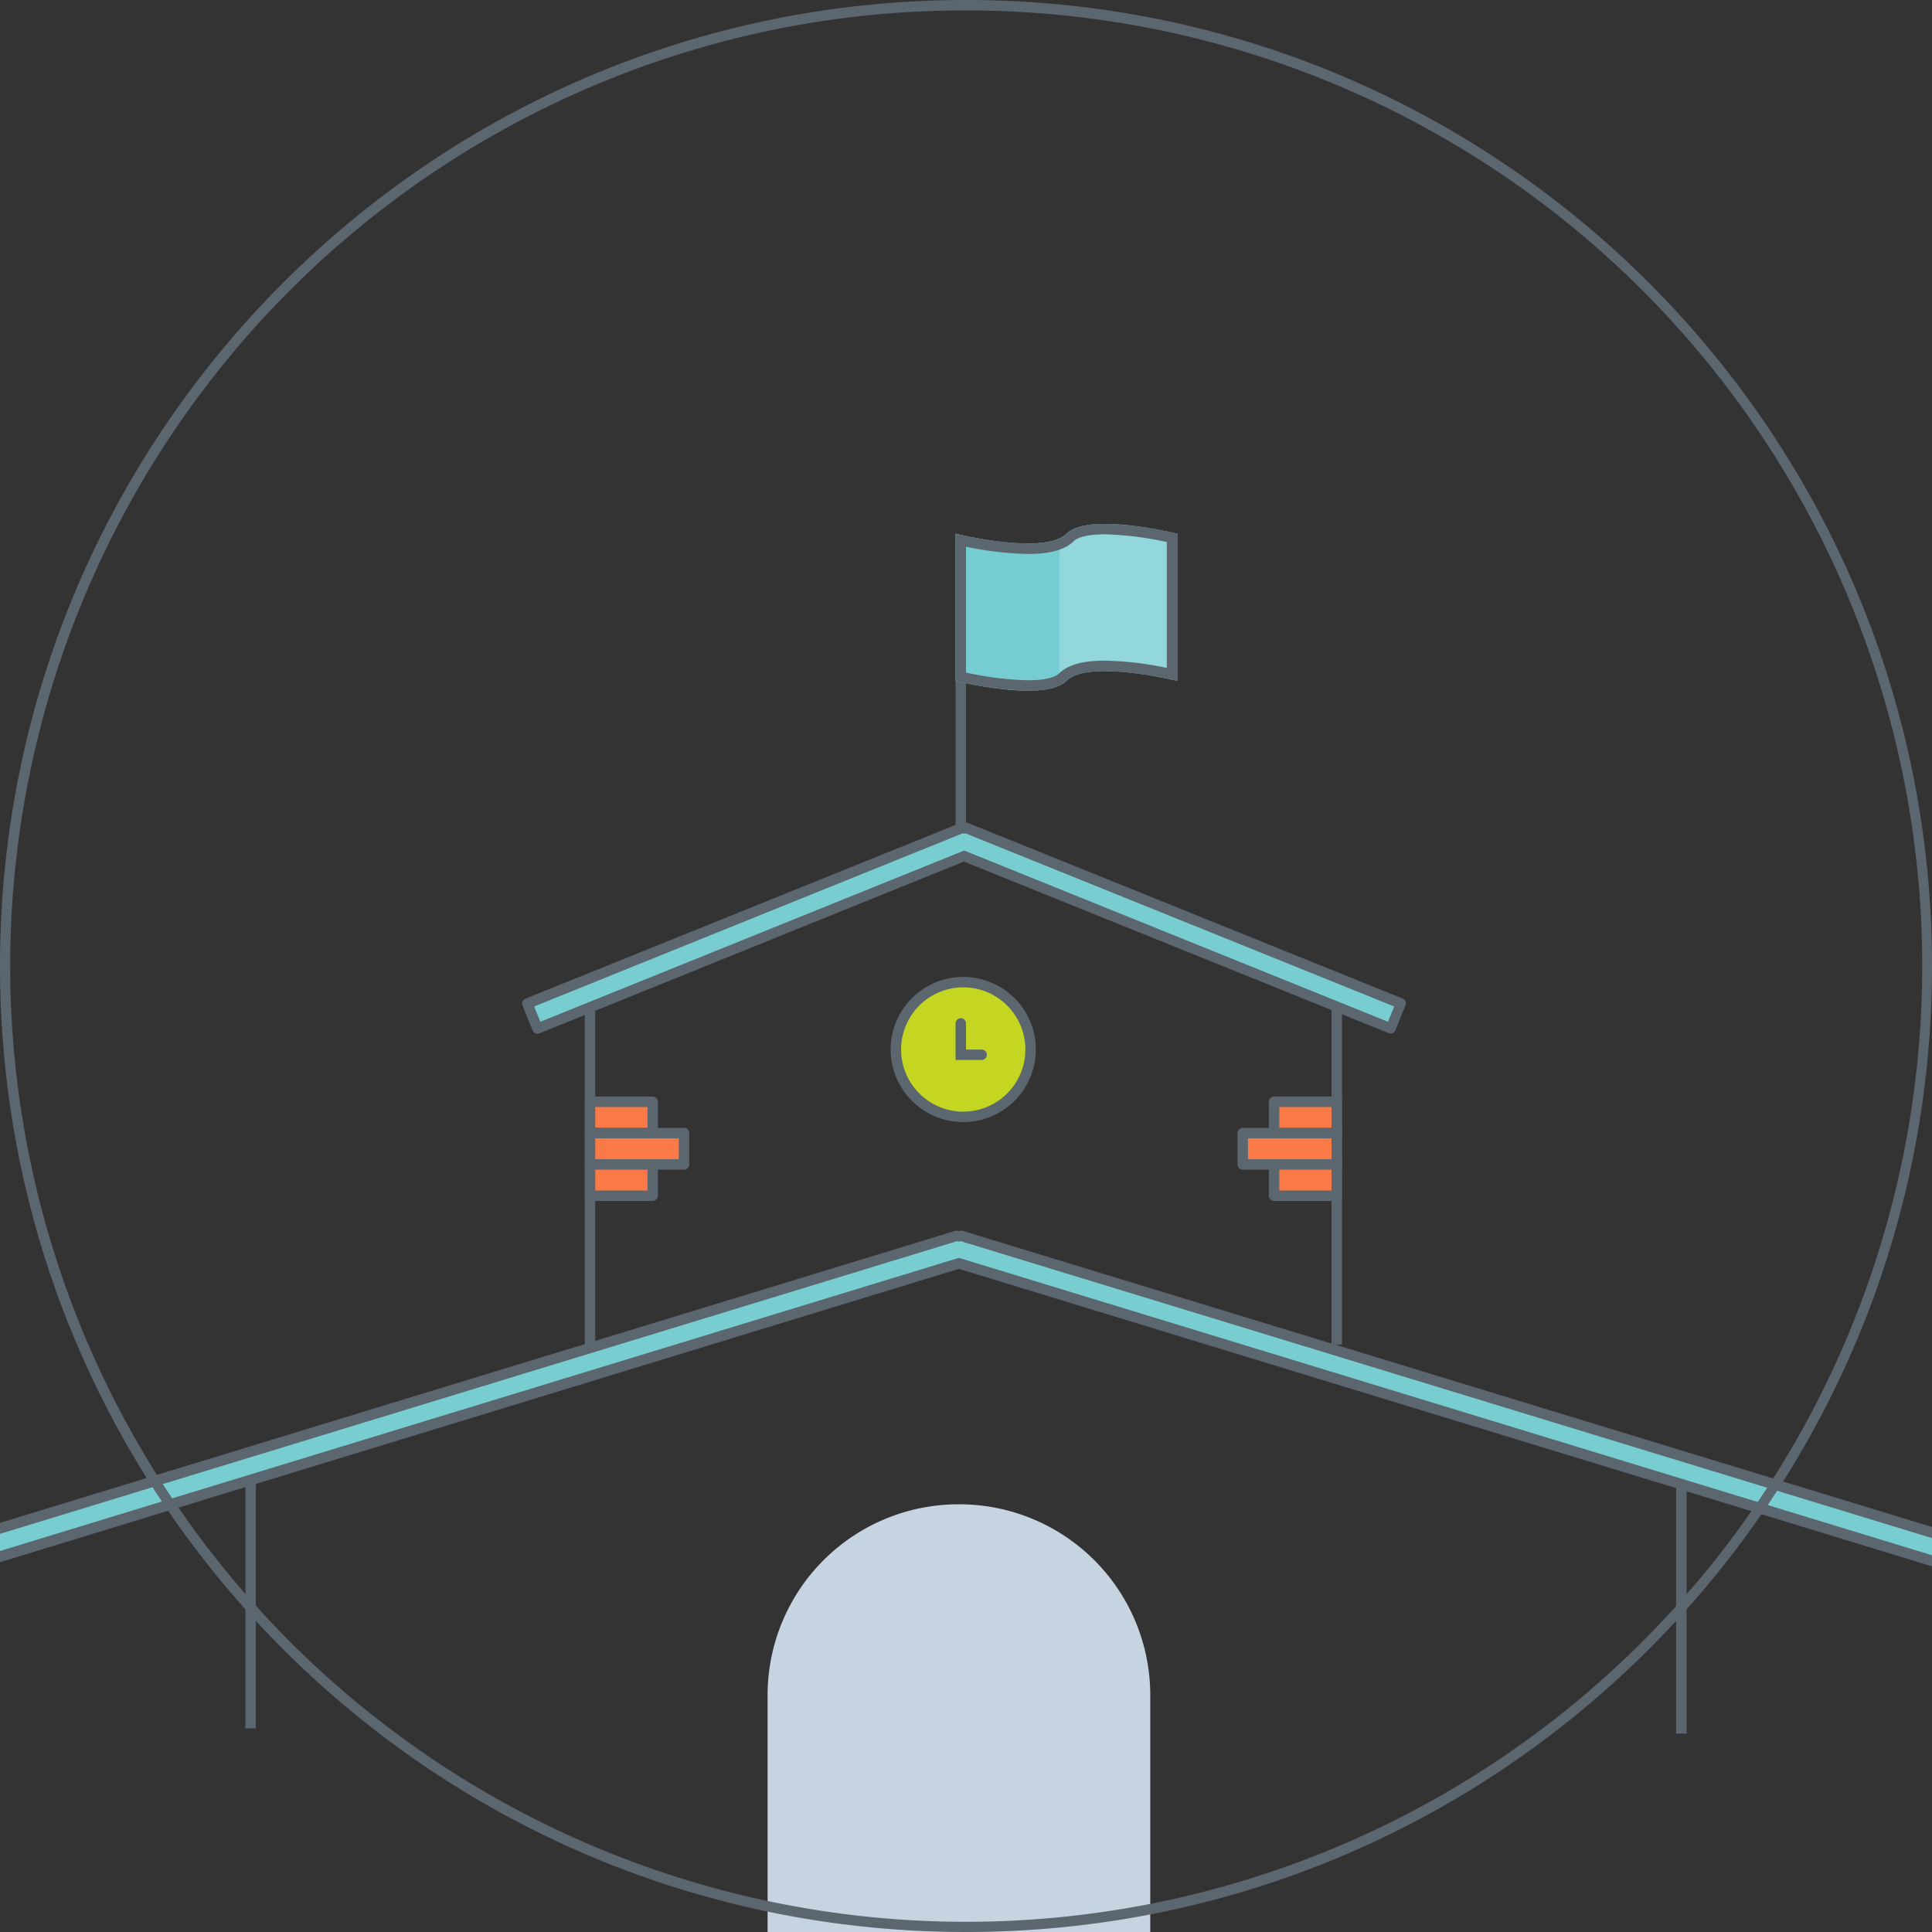 <svg data-name="Layer 1" xmlns="http://www.w3.org/2000/svg" xmlns:xlink="http://www.w3.org/1999/xlink" viewBox="0 0 370 370"><rect x="0" y="0" width="370" height="370" fill="#333333" stroke="none"/><defs><style>.cls-1,.cls-10,.cls-6,.cls-7{fill:none;}.cls-2{clip-path:url(#clip-path);}.cls-3{fill:#c6d3e1;}.cls-13,.cls-3,.cls-4,.cls-8,.cls-9{fill-rule:evenodd;}.cls-4{fill:#78cdd1;}.cls-5{fill:#5c666f;}.cls-6{stroke:#5c666f;}.cls-10,.cls-6,.cls-7{stroke-width:2px;}.cls-10,.cls-7{stroke:#5c6670;}.cls-8{fill:#75cdd2;}.cls-9{fill:#c4d621;}.cls-10{stroke-linecap:round;stroke-miterlimit:10;}.cls-11{fill:#fa7a47;}.cls-12{opacity:0.2;}.cls-13{fill:#fff;}</style><clipPath><circle class="cls-1" cx="185" cy="185" r="185"/></clipPath></defs><title>Artboard 1 copy 3</title><g class="cls-2"><g data-name="Ellipse 881"><path class="cls-3" d="M183.61,288.09A36.57,36.57,0,0,0,147,324.6v88.51h73.29V324.6A36.57,36.57,0,0,0,183.61,288.09Z"/></g><polygon class="cls-4" points="100.95 192.2 184.32 158.51 184.61 158.6 184.89 158.53 268.25 192.2 266.32 196.98 184.6 163.96 102.89 196.98 100.95 192.2"/><path class="cls-5" d="M184.86,159.58,267,192.75l-1.18,2.93-80.42-32.49-.75-.3-.75.3-80.42,32.49-1.18-2.93,82.09-33.17.26.08.26-.08m.06-2.06a1.06,1.06,0,0,1-.64,0,.89.89,0,0,0-.34.06l-83.37,33.68a1,1,0,0,0-.55,1.3l1.93,4.78a1,1,0,0,0,.93.63,1,1,0,0,0,.37-.07L184.6,165l81.34,32.86a1,1,0,0,0,.37.07,1,1,0,0,0,.93-.62l1.93-4.78a1,1,0,0,0-.55-1.3l-83.37-33.68a.89.89,0,0,0-.34-.06Z"/><polygon class="cls-4" points="183.63 241.94 -22.07 304.83 -23.58 299.9 183.34 236.64 183.65 236.73 183.94 236.65 390.85 299.9 389.34 304.83 183.63 241.94"/><path class="cls-5" d="M183.3,237.69l.33.1.33-.1L389.6,300.56l-.92,3L184.22,241.07l-.58-.18-.58.18L-21.41,303.58l-.92-3L183.3,237.69m.67-2a1,1,0,0,1-.68,0,.84.84,0,0,0-.25,0L-23.87,298.94a1,1,0,0,0-.66,1.25l1.51,4.93a1,1,0,0,0,1,.71,1,1,0,0,0,.29,0L183.63,243,389,305.79a1,1,0,0,0,.29,0,1,1,0,0,0,1-.71l1.51-4.93a1,1,0,0,0-.66-1.25L184.22,235.68a.84.84,0,0,0-.25,0Z"/><line class="cls-6" x1="113" y1="192.5" x2="113" y2="257.5"/><line class="cls-6" x1="256" y1="192.5" x2="256" y2="257.5"/><line class="cls-7" x1="48" y1="283" x2="48" y2="331"/><line class="cls-7" x1="322" y1="284" x2="322" y2="332"/><line class="cls-6" x1="184" y1="104" x2="184" y2="158"/><g data-name="Shape 878"><path class="cls-8" d="M204.23,102.21c-4.25,4.23-21.23,0-21.23,0V130.4s17,4.23,21.23,0,21.23,0,21.23,0V102.21S208.47,98,204.23,102.21Z"/></g><g data-name="Ellipse 880"><path class="cls-9" d="M184.47,213.88a12.9,12.9,0,1,1,12.9-12.9A12.91,12.91,0,0,1,184.47,213.88Z"/><path class="cls-5" d="M184.47,189.09a11.9,11.9,0,1,1-11.9,11.9,11.91,11.91,0,0,1,11.9-11.9m0-2a13.9,13.9,0,1,0,13.9,13.9,13.9,13.9,0,0,0-13.9-13.9Z"/></g><polyline class="cls-10" points="184 196 184 202 188 202"/><rect class="cls-11" x="113" y="211" width="12" height="6"/><path class="cls-5" d="M124,212v4H114v-4h10m1-2H112v8h13a1,1,0,0,0,1-1v-6a1,1,0,0,0-1-1Z"/><rect class="cls-11" x="113" y="217" width="18" height="6"/><path class="cls-5" d="M130,218v4H114v-4h16m1-2H112v8h19a1,1,0,0,0,1-1v-6a1,1,0,0,0-1-1Z"/><rect class="cls-11" x="113" y="223" width="12" height="6"/><path class="cls-5" d="M124,224v4H114v-4h10m1-2H112v8h13a1,1,0,0,0,1-1v-6a1,1,0,0,0-1-1Z"/><rect class="cls-11" x="244" y="211" width="12" height="6"/><path class="cls-5" d="M255,212v4H245v-4h10m2-2H244a1,1,0,0,0-1,1v6a1,1,0,0,0,1,1h13v-8Z"/><rect class="cls-11" x="238" y="217" width="18" height="6"/><path class="cls-5" d="M255,218v4H239v-4h16m2-2H238a1,1,0,0,0-1,1v6a1,1,0,0,0,1,1h19v-8Z"/><rect class="cls-11" x="244" y="223" width="12" height="6"/><path class="cls-5" d="M255,224v4H245v-4h10m2-2H244a1,1,0,0,0-1,1v6a1,1,0,0,0,1,1h13v-8Z"/><g data-name="Rectangle 879" class="cls-12"><path class="cls-13" d="M213.8,100.8c-5.39,0-10.9,3.52-10.9,3.52V129.7a41.08,41.08,0,0,1,11.65-2.11,32.2,32.2,0,0,1,10.2,2.11V104.33S219,100.8,213.8,100.8Z"/></g><g data-name="Shape 878"><path class="cls-5" d="M211.62,102.33a62.28,62.28,0,0,1,11.84,1.48v24.1a63.66,63.66,0,0,0-11.84-1.39c-4.26,0-7.14.81-8.8,2.46-.39.39-1.76,1.3-6,1.3A62.3,62.3,0,0,1,185,128.8v-24.1a63.67,63.67,0,0,0,11.84,1.39c4.26,0,7.14-.81,8.8-2.46.39-.39,1.76-1.3,6-1.3m0-2c-3.15,0-6,.47-7.39,1.88s-4.25,1.88-7.39,1.88A68.38,68.38,0,0,1,183,102.21V130.4a68.39,68.39,0,0,0,13.84,1.88c3.15,0,6-.47,7.39-1.88s4.25-1.88,7.39-1.88a68.37,68.37,0,0,1,13.84,1.88V102.21a68.37,68.37,0,0,0-13.84-1.88Z"/></g></g><path class="cls-5" d="M185,2a183,183,0,0,1,71.23,351.62A183,183,0,0,1,113.77,16.38,181.85,181.85,0,0,1,185,2m0-2C82.83,0,0,82.83,0,185S82.83,370,185,370s185-82.83,185-185S287.17,0,185,0Z"/></svg>
